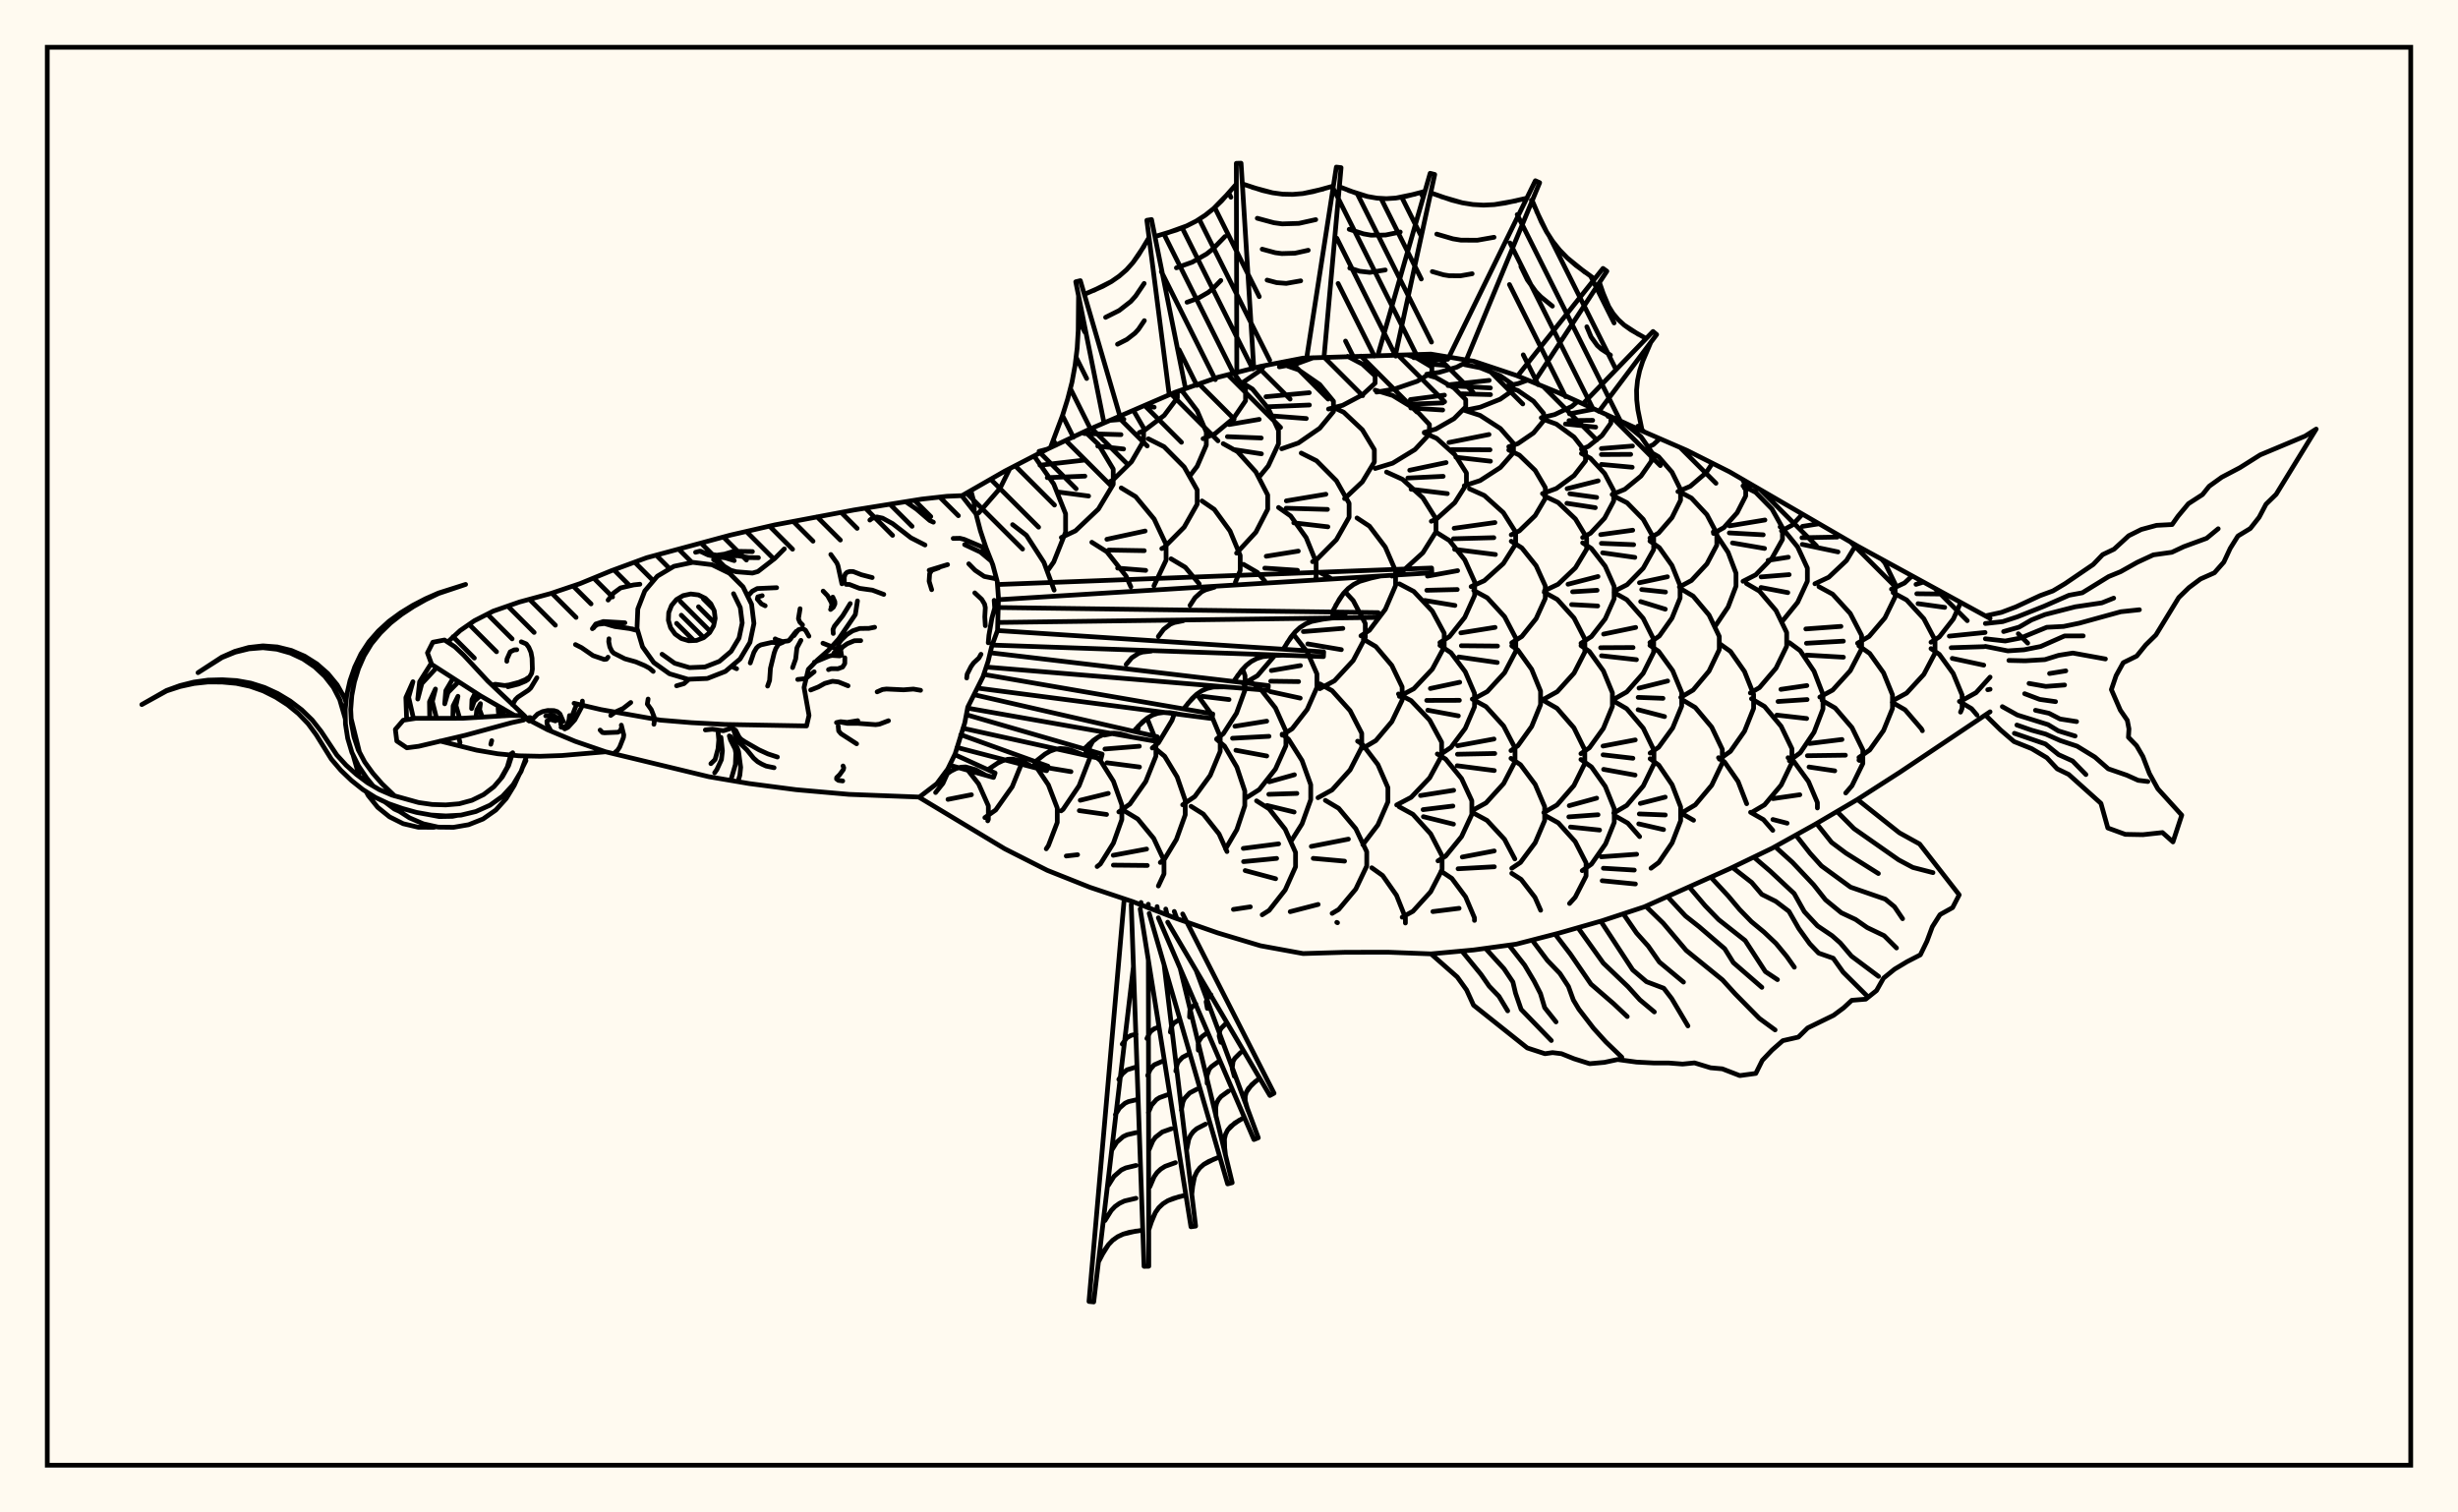 <svg xmlns="http://www.w3.org/2000/svg" width="520" height="320"><rect x="0" y="0" width="520" height="320" fill="floralwhite"/><rect x="10" y="10" width="500" height="300" stroke="black" stroke-width="1" fill="none"/><path stroke="black" stroke-width="1" fill="none" stroke-linecap="round" stroke-linejoin="round" d="
M 203.48 104.89 212.53 99.7 221.55 95.03 230.57 90.78 248.61 82.99 257.64 79.83 266.66 77.52 275.68 75.77 302.74 74.92 311.76 76.43 320.78 79.43 329.8 83.13 347.84 91.37 356.86 95.29 365.88 99.82 392.95 115.52 421.01 130.85 
M 421.01 150.6 401.97 163.36 392.95 169.15 383.93 174.45 374.9 179.47 365.88 183.82 347.84 191.88 338.82 194.85 329.8 197.43 320.78 199.76 311.76 200.99 302.74 201.82 293.72 201.47 284.7 201.48 275.68 201.75 266.66 200.1 257.64 197.39 248.61 194.24 239.59 190.75 230.57 187.73 221.55 184.14 212.53 179.57 194.5 168.72 
M 206.38 165.03 204.22 162.27 
M 213.17 167.81 214.13 166.47 216.3 161.12 
M 206.11 108.26 206.11 106.48 205.4 103.79 
M 223.67 171.34 223.67 170.97 221.79 166.06 218.87 161.72 
M 206.5 108.82 207.07 108.49 211.56 103.32 213.64 99.12 
M 223.01 124.86 220.85 119 217.13 113.25 214.22 111 
M 224.48 171.56 224.89 171.26 228.29 166.24 230.49 160.56 230.49 157.36 
M 224.21 158.39 224.51 158.39 
M 219.37 162.07 226.57 163.26 
M 221.61 120.77 222.92 118.9 225.43 112.6 225.43 108.71 222.92 102.41 219.04 96.86 218.61 96.55 
M 229.7 159.21 230.13 158.8 231.22 156.73 
M 236.9 174.59 237.33 173.39 237.33 170.3 235.55 165.3 232.79 160.9 230.63 159.18 
M 228.53 169.32 234.46 167.86 
M 228.33 171.51 234.1 172.32 
M 224.53 113.73 227.52 112.31 232.38 107.7 235.51 102.48 235.51 99.25 232.38 94.03 229.49 91.29 
M 220 98.43 229.55 97.33 
M 221.55 101.06 229.51 100.74 
M 223.69 104.08 230.3 104.95 
M 239.24 124.16 238.22 121.88 234.16 116.74 230.98 114.73 
M 236.69 171.78 239.03 170.12 242.38 165.36 244.54 159.97 244.54 156.63 242.67 151.96 
M 233.64 155.53 235.79 155.11 
M 240.25 154.25 240.81 154.14 
M 233.75 158.47 241.03 157.89 
M 234.18 161.39 241.06 162.28 
M 243 176.08 240.7 173.28 238.06 171.68 
M 234.39 102.1 235.41 101.6 239.37 97.7 241.93 93.28 241.93 90.54 239.81 86.88 
M 234.96 88.93 237.76 88.7 
M 229.39 91.73 237.15 91.96 
M 232.24 94.39 237.7 95 
M 244.12 123.95 246.69 118.52 246.69 115.19 244.17 109.82 240.25 105.08 237.2 103.23 
M 234.16 114.1 242.26 112.35 
M 234.56 116.38 242.07 116.51 
M 236.44 120.2 242.38 120.68 
M 243.77 158.26 245.08 157.16 247.94 152.41 248.46 150.92 
M 248.87 177.61 250.74 172.4 250.74 169.33 249.03 164.38 246.39 160.01 244.33 158.3 
M 241.02 91.52 241.99 91.15 246.3 87.88 249.08 84.17 249.08 82.82 
M 242.2 85.83 244.17 86.15 
M 245.78 116.07 246.26 115.83 250.52 111.53 253.27 106.67 253.27 103.66 250.52 98.8 246.26 94.51 242.94 92.84 
M 253.7 123.53 250.76 120.03 247.74 118.23 
M 250.2 170.28 252.76 168.53 256.03 164.05 258.14 158.97 258.14 155.83 256.03 150.76 253.19 146.87 
M 259.57 180.17 257.9 176.45 254.57 172.24 251.97 170.6 
M 251.83 100.55 253.27 98.65 255.2 94.17 255.2 91.4 253.27 86.92 250.28 82.97 249.72 82.6 
M 261.35 123.2 262.37 120.73 262.37 117.52 260.22 112.35 256.89 107.78 254.29 105.99 
M 257.38 156.34 258.8 155.24 261.59 150.9 263.39 145.98 263.39 142.94 262.89 141.59 
M 254.38 147.33 260.01 148.01 
M 259.27 179.61 261.66 175.53 263.34 170.48 263.34 167.35 261.66 162.3 259.05 157.85 257.38 156.42 
M 254.51 92.82 257.05 91.76 260.97 88.49 263.5 84.79 263.5 82.5 261.07 78.95 
M 261.6 117.03 265.68 112.61 268.19 107.74 268.19 104.73 265.68 99.85 261.8 95.55 258.77 93.87 
M 263.07 144.67 266.01 142.96 269.71 138.65 
M 267.57 122.92 266.01 121.11 263.07 119.4 
M 263.72 168.76 266.4 167.06 269.83 162.71 272.04 157.78 272.04 154.72 269.83 149.79 266.4 145.44 264.46 144.21 
M 261.25 153.66 267.98 152.58 
M 260.74 156.2 268.46 155.79 
M 261.46 158.74 267.99 159.95 
M 274.08 182.65 274.08 180.36 271.89 175.45 268.49 171.13 265.83 169.44 
M 263.02 179.5 270.5 178.54 
M 267.74 181.85 270.08 181.62 
M 262.6 81 263.05 80.84 266.64 78.37 267.48 77.36 
M 266.32 101 268.31 98.57 270.47 93.92 270.47 91.05 268.31 86.41 264.96 82.31 262.6 80.86 
M 260.02 89.82 266.39 88.73 
M 259.66 92.39 266.82 92.67 
M 260.91 95.1 266.86 96.02 
M 278.31 122.46 278.43 122.15 278.43 118.93 276.32 113.74 273.04 109.16 270.48 107.37 
M 267.88 117.69 274.66 116.6 
M 267.57 120.2 274.48 120.66 
M 271.25 155.54 273.36 154.19 276.55 150.09 278.6 145.45 278.6 142.58 276.55 137.94 273.61 134.17 
M 268.96 141.87 275.11 140.82 
M 268.82 144.13 274.72 144.21 
M 268.75 146.33 275.07 147.71 
M 273.3 177.72 275.45 174.31 277.29 169.19 277.29 166.03 275.45 160.91 272.59 156.39 271.25 155.33 
M 268.52 165.41 273.84 163.92 
M 268.42 168.06 274.36 167.87 
M 268.05 170.42 273.78 171.81 
M 270.65 77.62 274.37 76.94 277.83 75.68 
M 271.15 94.95 274.67 93.73 279.19 90.61 282.1 87.08 282.1 84.89 279.19 81.35 274.67 78.23 272.39 77.44 
M 267.82 83.94 276.98 83.09 
M 268.04 86.07 277.01 85.69 
M 269.28 88.01 276.35 88.55 
M 277.68 118.84 278.54 118.4 282.72 114.19 285.41 109.43 285.41 106.48 282.72 101.71 278.54 97.5 275.28 95.86 
M 272.13 105.97 280.5 104.57 
M 272.09 107.53 280.83 107.78 
M 273.7 110.62 280.92 111.46 
M 279.22 145.71 282.31 144.04 286.27 139.76 288.83 134.91 288.83 131.91 286.27 127.06 284.56 125.21 
M 281.46 122.32 279.22 121.11 
M 281.86 130.37 284.62 129.9 
M 275.73 133.63 284.09 132.95 
M 276.67 136.24 283.77 137.45 
M 278.83 168.78 281.81 167.13 285.62 162.9 288.08 158.11 288.08 155.15 285.62 150.36 281.81 146.13 279.24 144.7 
M 289.14 182.55 289.14 180.21 286.82 175.33 283.21 171.02 280.39 169.34 
M 277.41 179.08 285.26 177.54 
M 277.82 181.61 284.45 182.2 
M 281.05 86.54 284.06 85.75 288.22 83.55 290.91 81.07 290.91 79.53 288.22 77.04 285.09 75.39 
M 284.45 105.5 288.21 101.95 290.75 97.75 290.75 95.14 288.21 90.93 284.27 87.22 282.41 86.34 
M 287.91 134.53 289.71 133.35 293.07 128.92 295.24 123.89 295.24 120.78 293.07 115.76 289.71 111.32 287.08 109.59 
M 288.43 158.25 291.07 156.69 294.45 152.68 296.63 148.14 296.63 145.34 294.45 140.8 291.07 136.8 288.43 135.23 
M 288.31 178.71 291.5 174.53 293.62 169.66 293.62 166.64 291.5 161.77 288.22 157.47 287.2 156.81 
M 291.23 82.96 294.99 82.32 299.81 80.67 302.92 78.81 302.92 77.66 299.81 75.8 297.79 75.11 
M 290.93 99.12 294.62 98 299.35 95.11 302.4 91.84 302.4 89.82 299.35 86.56 294.62 83.67 290.93 82.55 
M 294.47 121.89 296.7 120.88 301.01 116.96 303.79 112.52 303.79 109.77 301.01 105.33 296.7 101.41 293.33 99.88 
M 296.05 147.34 299.1 145.72 303.01 141.58 305.53 136.88 305.53 133.98 303.01 129.29 299.1 125.14 296.05 123.53 
M 295.47 170.31 298.53 168.7 302.45 164.58 304.98 159.91 304.98 157.03 302.45 152.36 298.53 148.24 295.85 146.83 
M 305.08 182.66 305.08 181.1 302.66 176.42 298.91 172.29 295.98 170.68 
M 301.81 79.18 304.45 78.79 308.17 77.69 310.58 76.44 310.58 76.23 
M 299.09 75.68 305.93 75.46 
M 300.84 76.32 306.29 76.01 
M 301.81 76.99 305.75 77.3 
M 301.31 91.48 303.76 90.78 307.6 88.58 310.08 86.09 310.08 84.55 307.6 82.07 303.76 79.87 301.81 79.31 
M 298.37 84.54 305.58 83.6 
M 297.87 85.53 305.26 85.24 
M 298.46 86.32 305.21 86.75 
M 302.8 110.29 303.94 109.78 307.76 106.35 310.23 102.47 310.23 100.07 307.76 96.18 303.94 92.75 301.31 91.58 
M 298.23 99.49 305.93 97.87 
M 297.83 101.14 305.31 100.78 
M 298.52 103.51 306.19 104.44 
M 304.62 135.96 306.63 134.7 309.88 130.61 311.97 125.97 311.97 123.1 309.88 118.46 306.63 114.36 304.09 112.77 
M 301.99 121.89 308.37 120.74 
M 301.84 124.89 308.29 124.73 
M 301.41 127.04 307.8 128.1 
M 304.59 159.71 306.95 158.14 309.98 154.1 311.94 149.53 311.94 146.7 309.98 142.13 306.95 138.1 304.62 136.54 
M 302.6 145.67 308.81 144.35 
M 301.82 148.19 308.74 148.17 
M 302.04 150.26 308.52 151.46 
M 304.21 182.14 305.83 181.14 309.2 177 311.37 172.32 311.37 169.42 309.2 164.73 305.83 160.6 304.07 159.52 
M 300.51 168.32 307.53 167.21 
M 301.06 171.3 307.37 170.54 
M 301.12 172.79 307.49 174.37 
M 309.86 86.81 313.15 86.15 317.36 84.47 320.08 82.57 320.08 81.39 317.36 79.49 313.15 77.81 309.86 77.15 
M 306.85 81.37 315.04 80.48 
M 306.33 81.58 315.3 82.08 
M 309.19 83.32 315.32 83.49 
M 309.77 102.77 313.12 101.68 317.41 98.91 320.18 95.76 320.18 93.81 317.41 90.66 313.12 87.89 309.77 86.8 
M 306.53 93.62 315.01 91.93 
M 307.03 95.13 315.22 95.17 
M 307.99 96.74 315.31 97.58 
M 311.22 124.12 314.01 122.86 318.04 119.23 320.64 115.12 320.64 112.58 318.04 108.46 314.01 104.83 310.87 103.42 
M 307.63 111.77 316.26 110.56 
M 307.48 113.99 316.03 113.76 
M 307.73 116.23 316.36 117.32 
M 311.78 147.88 314.64 146.32 318.3 142.33 320.67 137.8 320.67 135 318.3 130.47 314.64 126.48 311.78 124.92 
M 309.05 133.9 316.29 132.74 
M 309.16 136.62 316.8 136.69 
M 308.62 139 316.75 140.17 
M 311.47 171.48 314.38 169.88 318.1 165.78 320.51 161.13 320.51 158.26 318.1 153.61 314.38 149.51 311.47 147.91 
M 308.37 157.78 316.06 156.36 
M 308.33 159.58 316.22 159.42 
M 308.27 162.01 316.12 163.03 
M 320.47 181.73 318.29 177.58 314.59 173.58 311.7 172.01 
M 309.35 181.33 316.11 180.04 
M 319.11 81.55 321.08 81.19 323.19 80.42 
M 319.19 94.52 321.11 93.86 324.42 91.6 326.55 89.03 326.55 87.45 324.42 84.89 321.11 82.62 319.11 81.94 
M 319.71 113.15 321.44 112.31 324.77 109.09 326.92 105.44 326.92 103.18 324.77 99.52 321.44 96.3 319.19 95.21 
M 319.82 136 321.95 134.66 324.97 130.89 326.91 126.61 326.91 123.97 324.97 119.69 321.95 115.92 319.71 114.51 
M 319.65 158.81 321.11 157.78 324.03 153.71 325.91 149.09 325.91 146.23 324.03 141.61 321.11 137.54 319.82 136.64 
M 322.42 181.45 324.77 178.31 326.78 173.59 326.78 170.67 324.77 165.96 321.67 161.8 319.65 160.45 
M 326.06 88.39 328.9 87.71 332.53 85.98 333.75 84.96 
M 326.32 104.44 329.25 103.36 333 100.62 335.42 97.51 335.42 95.58 333 92.47 329.25 89.72 326.32 88.65 
M 326.75 124.98 329.62 123.62 333.29 120.13 335.66 116.19 335.66 113.74 333.29 109.8 329.62 106.31 326.75 104.95 
M 326.69 147.87 329.45 146.34 333 142.41 335.28 137.96 335.28 135.21 333 130.76 329.45 126.83 326.69 125.3 
M 326.6 171.93 329.39 170.32 332.97 166.2 335.27 161.54 335.27 158.65 332.97 153.98 329.39 149.86 326.6 148.25 
M 334.01 179.56 333.24 178.06 329.66 174.09 326.87 172.54 
M 334.56 95.05 336.01 94.46 338.91 92.15 340.78 89.53 340.78 88.19 
M 332.03 87.56 337.21 86.56 
M 331.92 88.99 336.94 88.93 
M 331.17 89.7 337.58 90.37 
M 334.81 113.72 336.49 112.81 339.46 109.63 341.38 106.01 341.38 103.78 339.46 100.17 336.49 96.98 334.56 95.94 
M 331.53 103.39 338.1 101.73 
M 332.11 104.47 337.78 105.24 
M 331.48 106.49 337.49 107.41 
M 334.47 136.1 336.67 134.68 339.59 130.93 341.48 126.68 341.48 124.05 339.59 119.8 336.67 116.05 334.81 114.85 
M 331.72 123.61 338.06 121.98 
M 332.69 125.21 337.87 124.89 
M 332.48 127.91 338 128.21 
M 334.45 159.46 336.24 158.22 339.2 154.11 341.11 149.46 341.11 146.59 339.2 141.94 336.24 137.83 334.47 136.6 
M 339.67 178.54 341.5 174 341.5 171.09 339.61 166.4 336.68 162.26 334.45 160.69 
M 331.98 170.46 337.78 168.87 
M 331.89 172.83 338.07 172.38 
M 332.25 174.98 338.4 175.62 
M 340.18 88.1 340.42 88.03 
M 341.06 104.63 343.73 103.53 347.16 100.72 349.37 97.55 349.37 95.58 347.16 92.4 343.73 89.59 341.06 88.5 
M 338.78 94.9 345.36 94.37 
M 338.78 96.17 344.98 96.13 
M 338.78 98.26 345.3 98.86 
M 341.55 125.07 344.22 123.71 347.63 120.22 349.84 116.27 349.84 113.82 347.63 109.87 344.22 106.38 341.55 105.02 
M 338.63 113.11 345.41 112.18 
M 338.78 114.96 345.61 115.24 
M 339.04 116.96 345.86 117.93 
M 341.46 147.92 344.16 146.39 347.62 142.46 349.84 138.02 349.84 135.26 347.62 130.82 344.16 126.89 341.46 125.36 
M 339.25 134.16 346.04 132.75 
M 338.62 137.04 345.48 137 
M 338.81 138.74 346.2 139.57 
M 341.4 172.02 344.14 170.41 347.64 166.29 349.9 161.62 349.9 158.73 347.64 154.07 344.14 149.95 341.4 148.34 
M 339.13 157.85 345.95 156.55 
M 339.14 159.7 345.45 160.43 
M 339.25 162.78 345.91 163.99 
M 346.87 177.01 344.36 174.15 341.64 172.6 
M 348.58 94.62 349.76 94.08 351.15 92.81 
M 349.05 113.83 350.89 112.77 353.71 109.52 355.53 105.84 355.53 103.57 353.71 99.89 350.89 96.64 348.69 95.37 
M 349.05 135.96 351.04 134.56 353.71 130.79 355.43 126.53 355.43 123.89 353.71 119.63 351.04 115.87 349.05 114.47 
M 346.83 123.29 352.75 122.03 
M 347.31 124.73 352.34 125.26 
M 347.09 127.28 352.3 128.89 
M 349.09 159.34 350.89 158.1 353.86 154.02 355.77 149.39 355.77 146.52 353.86 141.9 350.89 137.81 349.05 136.54 
M 346.74 145.59 352.8 144.08 
M 346.56 147.55 351.81 147.75 
M 346.55 150.16 352.14 151.61 
M 355.22 174.5 355.55 173.64 355.55 170.73 353.74 166.03 350.92 161.88 349.09 160.53 
M 347.02 169.99 352.28 168.65 
M 346.8 172.21 352.3 172.43 
M 346.68 174.31 351.93 175.52 
M 354.97 104.01 357.58 102.89 360.92 100.03 362.27 98 
M 355.28 124.19 357.83 122.82 361.1 119.31 363.2 115.33 363.2 112.87 361.1 108.89 357.83 105.38 355.28 104.01 
M 355.57 147.55 358.19 145.99 361.55 141.99 363.72 137.45 363.72 134.65 361.55 130.12 358.19 126.12 355.57 124.56 
M 355.93 171.91 358.64 170.29 362.12 166.14 364.36 161.44 364.36 158.54 362.12 153.84 358.64 149.69 355.93 148.07 
M 358.28 173.55 356.01 172.24 
M 362.5 112.86 364.69 111.63 367.5 108.49 369.31 104.94 369.31 102.74 368.65 101.43 
M 362.94 132.37 365.59 128.42 367.26 124.01 367.26 121.28 365.59 116.87 363.01 112.98 362.45 112.55 
M 363.75 160.63 366.08 158.97 369.06 154.71 370.98 149.89 370.98 146.9 369.06 142.08 366.08 137.82 363.75 136.16 
M 369.52 170.05 367.7 165.35 364.86 161.25 363.56 160.31 
M 369.02 103.26 370.65 102.6 
M 368.74 122.99 371.43 121.62 374.87 118.1 377.09 114.13 377.09 111.66 374.87 107.69 371.43 104.17 368.74 102.8 
M 365.88 111.26 373.38 110.02 
M 365.84 112.75 373.02 113.15 
M 366.51 114.87 373.3 116.04 
M 370.29 146.61 372.21 145.49 375.72 141.37 377.98 136.72 377.98 133.83 375.72 129.17 372.21 125.06 369.47 123.46 
M 374.97 168.29 376.81 166.1 379.09 161.35 379.09 158.41 376.81 153.67 373.29 149.47 370.53 147.84 
M 376.88 112.32 379.13 111.12 381.27 108.84 
M 374.41 105.15 375.11 105.21 
M 377.17 131.3 380.3 127.44 382.36 122.97 382.36 120.2 380.3 115.73 377.1 111.78 376.59 111.47 
M 374.05 118.56 378.33 117.89 
M 372.57 122.06 378.5 121.58 
M 372.55 124.3 378.22 125.38 
M 378.55 160.96 380.84 159.27 383.77 154.92 385.66 149.99 385.66 146.94 383.77 142.02 380.84 137.67 378.55 135.97 
M 376.76 145.85 382.25 145.05 
M 376.15 148.42 382.3 148.01 
M 375.9 151.3 382.21 152.02 
M 382.59 165.35 379.53 161.15 378.27 160.31 
M 383.95 123.51 386.88 122.13 390.63 118.6 392.61 115.33 
M 381.32 111.37 384.69 110.84 
M 381.21 113.77 388.68 113.63 
M 381.28 115.18 388.84 116.77 
M 384.99 147.49 387.71 146 391.43 141.91 393.83 137.29 393.83 134.43 391.43 129.8 387.71 125.72 384.8 124.13 
M 382.03 133.07 389.46 132.53 
M 382.16 136.1 389.97 135.65 
M 382.21 138.6 389.98 139.05 
M 394.09 160.57 394.09 158.64 391.8 153.95 388.24 149.8 385.47 148.19 
M 382.82 157.31 389.68 156.46 
M 382.36 159.89 390.4 159.78 
M 382.71 162.28 388.15 163.09 
M 392.97 136.09 395.41 134.66 398.76 130.73 400.92 126.29 400.92 123.54 398.76 119.1 398.09 118.32 
M 393.27 160.27 395.54 158.68 398.47 154.56 400.36 149.9 400.36 147.02 398.47 142.36 395.54 138.25 393.26 136.64 
M 393.38 160.9 393.27 160.83 
M 400.15 124.65 402.91 123.35 404.52 121.84 
M 400.5 148.2 403.35 146.65 407 142.68 409.36 138.19 409.36 135.4 407 130.91 403.35 126.94 400.5 125.39 
M 406.69 154.61 406.5 154.22 403.03 150.18 400.31 148.6 
M 408.51 135.88 410.27 134.76 413.24 130.96 414.79 127.48 
M 405.34 123.64 406.89 123.16 
M 405.5 125.62 411.47 125.69 
M 405.77 127.72 411.41 128.51 
M 414.76 150.67 415.09 149.89 415.09 147.05 413.2 142.48 410.27 138.44 408.51 137.23 
M 415.32 148.07 418.05 146.55 421.01 143.26 
M 412.38 134.59 419.95 133.82 
M 412.78 137.04 419.72 136.82 
M 413.01 139.3 419.67 140.73 
M 416.73 149.72 414.52 148.4 
M 420.51 145.93 421.01 145.83 
M 197.93 167.68 199.48 165.74 200.44 163.63 
M 208.96 173.67 209.09 173.38 209.09 170.5 207.02 165.84 206.38 165.03 
M 200.55 169.13 205.51 168.15 
M 208.35 172.99 210.64 171.38 213.17 167.81 
M 221.34 179.59 221.79 178.92 223.67 174.01 223.67 171.34 
M 225.57 181.11 227.97 180.84 
M 218.61 96.55 218.61 96.55 
M 232.1 183.34 232.79 182.79 235.55 178.38 236.9 174.59 
M 245.06 187.45 246.25 184.9 246.25 182.03 244.07 177.38 243 176.08 
M 235.51 180.96 242.57 179.64 
M 235.54 183.04 242.71 183.11 
M 239.81 86.88 239.81 86.88 
M 234.96 88.93 234.96 88.93 
M 245.47 182.48 246.39 181.72 248.87 177.61 
M 249.72 82.6 249.72 82.6 
M 260.93 192.41 264.51 191.87 
M 267.02 193.55 268.49 192.62 271.89 188.29 274.08 183.39 274.08 182.65 
M 263.08 182.3 267.74 181.85 
M 263.42 184.19 269.87 185.92 
M 272.95 192.89 278.86 191.36 
M 281.82 193.25 283.21 192.42 286.82 188.11 289.14 183.23 289.14 182.55 
M 282.96 195.23 282.8 195.15 
M 297.32 195.29 297.32 194.15 295.43 189.42 292.5 185.24 290.2 183.6 
M 297.79 75.11 297.79 75.11 
M 296.64 194.06 298.91 192.81 302.66 188.68 305.08 184 305.08 182.66 
M 311.93 194.74 311.93 194.19 310.05 189.76 307.14 185.85 304.86 184.32 
M 303.13 192.87 308.68 192.18 
M 308.46 183.81 316.13 183.39 
M 323.19 80.42 323.19 80.42 
M 319.82 183.71 321.67 182.47 322.42 181.45 
M 325.93 192.59 324.73 189.86 321.8 186.06 319.82 184.78 
M 333.75 84.96 333.75 84.96 
M 332.04 191.16 333.24 189.83 335.54 185.34 335.54 182.56 334.01 179.56 
M 334.72 184.21 336.68 182.83 339.67 178.54 
M 338.74 181.28 346.24 180.74 
M 339.2 183.7 345.74 184.09 
M 338.95 186.34 345.98 187.03 
M 349.28 183.7 350.92 182.48 353.74 178.33 355.22 174.5 
M 362.27 98 362.27 98 
M 370.65 102.6 370.65 102.6 
M 370.53 171.92 373.29 170.29 374.97 168.29 
M 375.04 175.68 373.06 173.41 370.34 171.86 
M 384.48 170.95 384.48 169.81 382.59 165.35 
M 375.09 168.97 380.76 168.15 
M 375.06 173.39 378.07 174.17 
M 392.61 115.33 392.61 115.33 
M 390.47 167.78 391.8 166.23 394.09 161.54 394.09 160.57 
M 414.79 127.48 414.79 127.48 
M 406.89 123.16 406.89 123.16 
M 418.24 151.29 417.1 149.94 416.73 149.72 
M 219.81 95.5 221.56 95.03 
M 233.51 89.24 227.58 59.62 228.55 59.38 236.94 88.1 
M 247.3 83.12 242.62 46.61 243.61 46.45 250.8 82.22 
M 261.65 78.4 261.55 34.56 262.55 34.53 265.24 77.88 
M 276.48 75.44 282.71 35.35 283.71 35.47 280.1 75.59 
M 291.58 74.83 302.55 36.67 303.52 36.92 295.19 75.21 
M 306.73 75.12 324.81 38.24 325.72 38.65 310.2 76.17 
M 321.32 79.19 339.12 56.79 339.94 57.38 324.48 80.95 
M 335.21 85.1 349.7 70.13 350.47 70.78 338.25 87.05 
M 346.5 90.17 347.84 91.37 
M 222.22 94.72 224.77 87.93 225.87 84.42 226.78 80.88 227.44 77.29 227.88 73.66 228.1 69.99 228.17 62.58 
M 229.4 62.28 233.29 60.58 235.11 59.58 236.78 58.42 238.31 57.09 239.67 55.57 240.89 53.9 243.08 50.26 
M 244.33 50.05 248.86 48.67 251.02 47.81 253.06 46.78 254.97 45.54 256.76 44.11 258.43 42.5 261.56 38.95 
M 262.82 38.9 267.08 40.3 269.21 40.79 271.34 41.08 273.48 41.13 275.63 40.95 277.78 40.55 282.09 39.36 
M 283.35 39.51 287.3 41.02 289.29 41.57 291.29 41.92 293.3 42.03 295.32 41.9 297.36 41.56 301.45 40.49 
M 302.68 40.8 307.12 42.34 309.36 42.91 311.6 43.27 313.86 43.4 316.13 43.29 318.41 42.96 323 41.93 
M 324.15 42.45 326.07 46.94 327.19 49.06 328.47 51.05 329.93 52.89 331.58 54.58 333.4 56.15 337.34 59.03 
M 338.37 59.77 339.57 63.23 340.33 64.84 341.24 66.31 342.34 67.62 343.62 68.79 345.06 69.82 348.25 71.63 
M 349.22 72.45 347.52 76.43 346.87 78.44 346.43 80.47 346.22 82.53 346.26 84.61 346.5 86.71 347.37 90.95 
M 231.37 61.46 235.11 59.58 236.78 58.42 238.31 57.09 239.67 55.57 242.02 52.11 
M 233.89 67.14 236.76 65.7 239.21 63.79 240.25 62.63 242.05 59.97 
M 236.41 72.83 238.4 71.82 240.11 70.49 240.84 69.69 242.09 67.84 
M 246.62 49.4 251.02 47.81 253.06 46.78 254.97 45.54 256.76 44.11 260.02 40.76 
M 248.87 56.67 252.24 55.46 255.28 53.72 256.65 52.62 259.14 50.05 
M 251.12 63.95 253.47 63.1 255.58 61.89 256.53 61.13 258.27 59.34 
M 264.95 39.64 269.21 40.79 271.34 41.08 273.48 41.13 275.63 40.95 279.93 40 
M 265.98 46.18 269.5 47.13 271.26 47.37 274.79 47.26 278.35 46.47 
M 267.02 52.72 269.79 53.47 271.17 53.65 273.96 53.57 276.76 52.95 
M 268.06 59.26 270.08 59.8 272.11 59.96 275.17 59.42 
M 285.32 40.31 289.29 41.57 291.29 41.92 293.3 42.03 295.32 41.9 299.4 41.06 
M 285.43 48.51 288.47 49.48 290.01 49.75 293.1 49.73 296.23 49.09 
M 285.55 56.72 287.66 57.39 289.8 57.63 293.06 57.12 
M 304.9 41.61 309.36 42.91 311.6 43.27 313.86 43.4 316.13 43.29 320.7 42.49 
M 303.95 49.53 307.37 50.53 309.09 50.81 312.56 50.82 316.07 50.2 
M 303.01 57.46 305.39 58.15 306.58 58.34 309 58.35 311.44 57.92 
M 325.08 44.72 327.19 49.06 328.47 51.05 329.93 52.89 331.58 54.58 335.34 57.62 
M 321.75 56.39 323.12 59.21 324.91 61.7 325.98 62.8 328.42 64.77 
M 338.94 61.53 340.33 64.84 341.24 66.31 342.34 67.62 343.62 68.79 346.63 70.75 
M 335.7 69.14 336.6 71.29 337.91 73.1 338.74 73.85 340.7 75.13 
M 211.03 123.67 302.86 120.18 302.91 121.19 211.23 126.88 
M 211.22 128.54 291.57 129.62 291.57 130.63 211.12 131.7 
M 211.02 133.41 280.03 137.92 279.98 138.92 209.89 136.48 
M 209.48 138.1 268.33 145.06 268.23 146.06 208.64 141.13 
M 208.12 142.69 256.57 151.05 256.42 152.04 206.77 145.58 
M 206.07 146.98 244.82 155.88 244.62 156.86 204.7 149.82 
M 204.43 151.21 233.17 159.56 232.92 160.53 203.72 154.08 
M 203.25 155.45 221.71 162.11 221.41 163.07 202.45 158.14 
M 201.98 159.66 210.52 163.55 210.18 164.49 200.9 161.89 
M 199.19 164.47 199.68 164.83 199.29 165.75 198.35 165.6 
M 292.08 121.86 289.04 122.52 287.63 123.01 286.35 123.67 285.22 124.51 284.22 125.55 283.36 126.76 281.86 129.49 
M 281.86 130.76 278.86 131.13 277.47 131.49 276.19 132.02 275.03 132.76 274.01 133.69 273.1 134.8 271.48 137.36 
M 271.42 138.62 268.49 138.72 267.12 138.94 265.84 139.35 264.68 139.97 263.63 140.8 262.68 141.81 260.97 144.19 
M 260.84 145.45 258 145.27 256.66 145.36 255.41 145.65 254.25 146.15 253.18 146.87 252.2 147.79 250.39 149.98 
M 250.2 151.23 247.48 150.78 246.18 150.75 244.95 150.91 243.8 151.3 242.73 151.92 241.72 152.73 239.82 154.73 
M 239.57 155.97 237 155.27 235.75 155.11 234.56 155.15 233.43 155.42 232.35 155.93 231.32 156.64 229.35 158.45 
M 229.04 159.67 226.63 158.72 225.45 158.45 224.31 158.37 223.2 158.54 222.12 158.94 221.08 159.54 219.04 161.15 
M 218.67 162.36 216.45 161.18 214.26 160.6 213.19 160.65 212.12 160.95 211.07 161.45 208.98 162.85 
M 208.55 164.03 206.41 162.85 204.31 162.27 203.28 162.32 202.25 162.61 201.24 163.11 199.24 164.5 
M 290.53 122.16 287.63 123.01 286.35 123.67 285.22 124.51 284.22 125.55 282.58 128.09 
M 256.92 124.24 255.03 124.8 254.2 125.22 252.82 126.45 251.75 128.1 
M 280.34 130.91 277.47 131.49 276.19 132.02 275.03 132.76 274.01 133.69 272.27 136.05 
M 250.29 131.34 248.43 131.71 247.59 132.06 246.18 133.14 245.05 134.67 
M 269.94 138.63 267.12 138.94 265.84 139.35 264.68 139.97 263.63 140.8 261.81 142.96 
M 243.53 137.76 241.7 137.96 240.87 138.23 239.43 139.17 238.25 140.58 
M 259.41 145.32 256.66 145.36 255.41 145.65 254.25 146.15 253.18 146.87 251.28 148.85 
M 248.83 150.97 246.18 150.75 244.95 150.91 243.8 151.3 242.73 151.92 240.76 153.69 
M 238.27 155.58 235.75 155.11 234.56 155.15 233.43 155.42 232.35 155.93 230.32 157.51 
M 250.2 193.37 269.53 231.3 268.65 231.78 247.03 195.11 
M 248.42 192.84 248.88 194.09 
M 253.05 205.32 266.2 240.73 265.27 241.1 245.06 194.19 
M 246.62 192.33 246.89 193.45 
M 249.66 204.85 260.68 250.23 259.71 250.49 243.12 193.26 
M 244.79 191.82 244.9 192.78 
M 246.27 204.11 252.94 259.42 251.95 259.56 241.21 192.32 
M 242.93 191.31 242.93 192.08 
M 242.94 203.2 243.03 267.91 242.03 267.93 239.32 191.38 
M 241.39 190.94 241.34 191.34 
M 239.78 204.53 231.38 275.46 230.38 275.36 237.8 190.57 
M 266.49 228.11 264.78 229.52 263.66 231.09 263.43 231.95 263.43 232.88 263.63 233.87 264.42 235.94 
M 263.25 236.41 261.21 237.62 259.71 239.1 259.27 239.99 259.04 240.99 259 242.08 259.27 244.44 
M 258.05 244.76 255.7 245.74 254.68 246.35 253.83 247.09 253.18 247.96 252.71 248.98 252.41 250.13 252.13 252.66 
M 250.87 252.84 248.24 253.55 247.06 254.04 246.03 254.69 245.15 255.52 244.44 256.52 243.88 257.67 243.02 260.25 
M 241.75 260.28 238.92 260.72 237.62 261.11 236.44 261.66 235.39 262.41 234.49 263.35 233.71 264.46 232.38 267.01 
M 265.59 228.81 264.12 230.28 263.66 231.09 263.43 231.95 263.43 232.88 263.99 234.89 
M 262.46 222.69 261.24 223.91 260.86 224.57 260.67 226.06 261.13 227.71 
M 259.32 216.58 258.36 217.54 258.06 218.06 257.92 219.23 258.28 220.54 
M 256.19 210.47 255.49 211.17 255.16 211.96 255.42 213.36 
M 262.19 237 260.36 238.31 259.71 239.1 259.27 239.99 259.04 240.99 259.1 243.24 
M 259.89 230.86 258.32 231.99 257.76 232.67 257.38 233.43 257.19 234.29 257.24 236.23 
M 257.6 224.72 256.29 225.67 255.81 226.23 255.33 227.6 255.38 229.22 
M 255.31 218.58 254.25 219.35 253.61 220.32 253.48 220.9 253.51 222.2 
M 253.01 212.44 252.21 213.02 251.73 213.76 251.65 215.19 
M 256.84 245.23 254.68 246.35 253.83 247.09 253.18 247.96 252.71 248.98 252.24 251.37 
M 255.03 237.84 253.18 238.8 252.45 239.43 251.88 240.19 251.48 241.07 251.07 243.12 
M 253.23 230.44 251.67 231.25 250.59 232.41 250.25 233.15 249.91 234.87 
M 251.42 223.05 250.17 223.7 249.29 224.64 249.02 225.23 248.75 226.62 
M 249.61 215.66 248.29 216.48 247.79 217.31 247.59 218.36 
M 249.53 253.16 247.06 254.04 246.03 254.69 245.15 255.52 244.44 256.52 243.42 258.93 
M 248.66 245.99 246.48 246.77 245.56 247.35 244.79 248.07 244.17 248.96 243.26 251.09 
M 247.79 238.82 245.89 239.5 244.43 240.63 243.89 241.39 243.1 243.24 
M 246.92 231.65 245.31 232.23 244.64 232.65 243.61 233.83 242.94 235.4 
M 246.04 224.48 244.17 225.3 243.33 226.27 242.79 227.56 
M 245.17 217.31 244.14 217.68 243.35 218.29 242.63 219.72 
M 240.31 260.47 237.62 261.11 236.44 261.66 235.39 262.41 234.49 263.35 233.02 265.7 
M 240.32 253.53 237.89 254.1 236.83 254.6 235.89 255.27 235.08 256.12 233.76 258.24 
M 240.32 246.58 238.16 247.1 237.22 247.54 235.67 248.89 234.49 250.77 
M 240.33 239.64 238.44 240.09 237.61 240.48 236.25 241.66 235.22 243.31 
M 240.33 232.7 238.71 233.08 238 233.42 236.84 234.43 235.96 235.84 
M 240.34 225.76 238.4 226.36 237.43 227.2 236.69 228.38 
M 240.34 218.82 239.26 219.07 238.37 219.59 237.42 220.91 
M 392.95 169.15 401.82 176.2 406.1 178.57 414.48 189.33 413.08 192.03 410.42 193.51 408.79 196.09 407.65 199.16 406.26 202.02 403.45 203.47 400.8 205.06 398.46 206.96 396.99 209.58 394.71 211.4 391.75 211.64 390.04 213.23 387.9 214.82 382.42 217.49 380.45 219.43 377.16 220.18 374.89 222.17 372.82 224.35 371.45 227.11 368.06 227.57 364.36 226.14 361.88 225.92 358.48 224.88 355.96 225.13 352.97 224.9 349.83 224.9 346.2 224.71 342.22 224.17 339.42 224.77 336.3 225.05 333 224.01 330.34 222.94 328.45 222.71 326.84 222.94 323.1 221.72 311.73 212.67 310.26 209.45 308.29 206.71 302.74 201.82 
M 388.62 171.69 392.21 175.31 401.68 181.94 404.67 183.53 408.93 184.63 
M 384.29 174.23 387.48 178.23 390.53 180.51 397.38 184.82 
M 379.91 176.68 382.94 180.55 385.33 183.2 391.49 187.7 398.84 190.24 400.78 191.84 402.5 194.38 
M 375.52 179.12 379.21 182.46 383.69 187.21 386.19 190.38 389.54 193.12 392.56 194.54 395.01 196.25 398.6 197.97 401.21 200.57 
M 371.02 181.34 374.48 184.3 379.56 189.05 381.71 192.89 384.5 195.89 387.58 197.97 389.31 199.5 391.68 202.29 397.42 206.58 
M 366.5 183.52 370.57 186.7 372.72 189.23 375.67 190.7 378.46 192.82 380.55 196.47 382.86 199.68 384.75 201.66 387.83 202.74 389.93 205.69 394.87 210.61 
M 361.93 185.59 365.61 189.56 368.02 192.43 370.52 195 373.18 197.2 375.72 199.61 377.99 202.36 379.6 204.64 
M 357.35 187.65 360.74 191.64 363.57 194.56 369.2 199 373.47 205.57 376.03 207.27 
M 352.76 189.69 356.57 193.8 359.44 196.06 364.87 200.73 366.7 203.67 372.73 208.9 
M 348.18 191.73 351.85 195.31 356.72 201.08 364.41 207.33 367.09 210.28 372.19 215.46 375.53 217.91 
M 343.42 193.34 346.22 197.41 348.69 200.17 351.05 203.55 356.15 207.79 
M 338.65 194.9 345.4 205.2 348.33 207.71 351.98 209.09 353.66 211.28 357.09 217.06 
M 333.83 196.28 339.18 203.76 344.4 208.75 346.91 211.53 349.98 214.1 
M 328.99 197.64 332.21 201.85 336.58 208.22 341.39 212.38 344.25 215.08 
M 324.13 198.9 327.37 203.22 330 205.95 331.81 208.72 332.85 211.58 334.02 213.53 337.12 217.56 339.73 220.44 343.1 223.68 
M 319.23 199.97 322.54 204.2 324.54 207.57 325.89 210.21 326.78 213.19 329.18 216.21 
M 314.26 200.65 318.17 204.95 320.06 207.77 320.62 210.13 321.8 213.56 328.19 220.15 
M 309.27 201.22 313.29 206.13 315.05 208.66 317.11 210.8 318.96 213.87 
M 420.01 130.31 423.42 129.56 426.48 128.4 431.59 126.02 434.31 125.02 436.84 123.51 442.83 119.43 444.82 117.35 447.23 116.2 450.34 113.35 453.01 112.02 456.23 111.15 459.52 110.98 460.77 109.21 462.97 106.57 465.95 104.64 467.36 102.88 470.02 100.97 473.86 98.95 478.16 96.24 487.65 92.27 490 90.78 481.53 104.58 479.39 106.67 477.93 109.44 476.07 111.81 473.44 113.41 471.81 116.02 470.46 118.93 468.47 121.19 465.52 122.5 463.09 124.32 460.93 126.42 456.09 134.34 453.94 136.45 452.04 138.8 449.18 140.21 447.67 142.95 446.67 145.9 448.56 150.25 450.04 152.4 450.39 154.21 450.28 155.99 452 157.77 453.33 160.05 454.72 163.67 456.5 166.89 461.56 172.47 459.7 178.13 457.48 176.15 453.34 176.6 449.62 176.53 445.92 175.18 444.46 169.97 437.64 163.85 435.21 162.67 433.02 160.32 429.82 158.4 426.08 156.9 423.21 154.43 420.01 151.27 
M 420.01 131.92 423.68 131.52 426.77 130.51 432.39 128.28 437.71 125.94 440.52 125.42 446.09 121.99 448.63 120.95 452.14 118.98 455.55 117.4 459.46 116.85 462.02 115.65 466.82 113.89 469.27 111.87 
M 423.87 133.62 427.14 132.69 429.78 131.16 432.62 130.03 439.02 128.39 444.66 127.55 447.16 126.55 
M 420.01 135.15 424.22 135.62 427.47 134.99 433 132.72 436.56 132.54 439.88 131.85 448.67 129.43 452.6 129.01 
M 420.01 136.76 424.76 137.71 428.2 137.48 431.71 136.78 436.77 134.55 440.71 134.54 
M 424.99 139.73 428.43 139.81 432.59 139.56 435.52 138.65 438.52 138.17 445.41 139.42 
M 433.59 142.5 437.03 141.94 
M 429.25 144.6 432.8 145.23 436.77 144.93 
M 428.32 146.77 431.52 147.98 434.86 148.45 
M 430.61 150.28 433.46 150.91 435.81 152.12 439.31 152.67 
M 423.6 149.51 426.78 151.28 433.27 153.31 435.45 154.64 439 155.73 
M 426.68 153.4 429.82 154.5 432.78 155.32 435.84 156.68 439.41 157.87 443.18 160.18 446.01 162.66 449.95 164.02 452.34 165.1 454.39 165.35 
M 426.15 155.15 432.72 157.41 435.51 159.67 438.46 161 441.28 163.88 
M 94.7 135.85 97.35 133.41 100.35 131.34 104.35 129.3 109.89 127.37 116.51 125.57 122.68 123.49 129.29 120.77 136.81 118 154.5 113.22 163.9 111.06 180.62 107.91 195 105.6 200.35 105 203.46 104.87 206.47 108.72 207.4 112.28 208.59 115.87 210.03 119.5 210.98 123.07 211.23 126.53 211.04 133.36 209.84 136.61 209.04 139.93 207.95 143.2 204.74 149.6 204.1 152.94 202.06 159.51 200.5 162.71 198.19 165.81 194.5 168.64 179.6 168.07 168.4 167.08 158.52 165.79 149.94 164.33 128.12 159.06 121.69 156.85 115.85 154.4 110.8 151.75 
M 181.4 127.14 180.95 130.03 177.39 135.24 175.27 137.57 172.89 139.67 171 141.62 170.1 145.45 171.15 151.36 170.63 153.59 153.38 153.28 146.29 152.9 139.71 152.36 127.13 150.13 121.45 148.8 
M 108.89 151.38 101.67 147.23 91.32 140.57 90.43 138.13 91.57 135.88 94.03 135.41 96.22 136.84 98.1 138.61 103.18 144.09 111.02 151.5 
M 110.77 152.34 108.2 152.91 98.46 155.56 88.57 157.9 86.07 158.22 83.95 156.79 83.64 154.33 85.32 152.38 87.94 151.98 97.85 151.97 107.86 151.37 110.62 151.39 
M 138.3 140.17 135.93 136.85 134.76 132.93 134.93 128.84 136.41 125.03 139.06 121.91 142.57 119.82 146.57 118.98 150.63 119.48 154.31 121.28 157.2 124.17 159 127.84 159.5 131.9 158.66 135.91 156.57 139.42 153.45 142.06 149.64 143.55 145.55 143.72 141.63 142.55 138.3 140.17 
M 155.18 125.61 156.61 128.55 157.02 131.8 156.35 135 154.67 137.81 152.18 139.93 149.13 141.12 145.86 141.25 142.72 140.32 140.06 138.42 
M 142.82 134.15 141.87 132.82 141.4 131.25 141.47 129.62 142.07 128.09 143.12 126.84 144.53 126.01 146.13 125.67 147.75 125.87 149.22 126.59 150.38 127.75 151.1 129.22 151.3 130.84 150.96 132.44 150.13 133.85 148.88 134.91 147.35 135.5 145.72 135.57 144.15 135.1 142.82 134.15 
M 143.14 131.89 146.78 135.52 
M 144.13 130.16 148.87 134.91 
M 143.93 127.26 150.28 133.6 
M 147.77 128.38 151.11 131.73 
M 148.8 126.7 150.89 128.79 
M 95.84 134.71 100.35 139.23 
M 99.25 132.1 105.04 137.89 
M 103.1 129.93 108.34 135.17 
M 107.42 128.23 113 133.81 
M 112.01 126.8 117.49 132.28 
M 116.74 125.5 121.87 130.63 
M 121.24 123.98 125.04 127.77 
M 125.59 122.3 129.59 126.3 
M 129.87 120.56 133.25 123.94 
M 134.27 118.94 138.22 122.89 
M 138.83 117.47 141.69 120.34 
M 143.61 116.23 146.39 119.01 
M 148.34 114.94 153.09 119.69 
M 153.05 113.63 157.91 118.49 
M 157.89 112.44 163.75 118.3 
M 162.79 111.31 167.67 116.2 
M 167.81 110.31 172 114.5 
M 172.86 109.35 177.78 114.26 
M 177.95 108.41 181.33 111.79 
M 183.1 107.53 188.83 113.27 
M 188.32 106.73 192.95 111.36 
M 193.47 105.86 196.91 109.29 
M 198.81 105.18 202.75 109.11 
M 155.33 118.61 153.39 118.01 151.65 117.83 149.81 117.42 148.08 116.61 147.15 116.85 
M 201.65 113.92 203.08 113.89 203.99 114.12 207.71 115.69 209.36 117.81 
M 134.91 133.42 132.95 132.92 129.43 132.39 127.96 131.92 126.45 132.09 125.78 132.54 
M 174.14 125.06 175.09 126.05 175.86 127.45 176 127.99 175.83 128.47 
M 187.96 152.49 186.03 153.22 185.24 153.32 181.45 153.04 179.29 153.05 177.86 152.79 
M 167.96 134.49 168.91 133.24 169.81 132.98 170.41 133.34 171.13 134.6 
M 175.27 141.68 175.82 141.48 177.28 141.49 178.27 141.12 178.72 140.39 178.73 139.17 
M 116.58 154.71 115.72 153.15 115.7 152.56 116.42 152.19 117.49 152.53 
M 161.25 126.03 160.32 126.28 160.21 126.75 161.08 127.77 161.88 128.17 
M 133.84 133.08 130.06 132.56 127.76 131.89 126.36 132.12 125.98 132.33 125.57 132.86 
M 108.43 149.1 109.03 148.02 109.55 147.5 111.8 146.02 112.28 145.56 113.58 143.4 
M 181.46 152.48 179.24 152.84 177.82 152.69 176.96 152.88 
M 133.44 148.63 131.84 149.88 130.2 150.63 129.2 151.37 
M 121.74 136.38 123.03 137.03 125.46 138.71 127.83 139.52 128.32 139.45 128.63 139.05 
M 154.53 154.15 153.02 154.61 150.7 154.28 149.22 154.44 
M 162.39 145.16 162.81 143.96 162.99 141.4 163.79 138.13 164.11 137.24 164.69 136.3 165.65 135.89 
M 164.6 135.43 165.6 135.77 166.88 135.55 168.46 133.57 
M 182.09 135.54 180.75 135.56 179.24 136.19 178.32 136.84 177.84 137.38 177.96 138.27 
M 197.46 110.48 196.7 110.13 193.89 107.72 191.64 106.17 
M 209.07 136 209.21 134.42 209.85 130.75 210.44 128.63 210.32 127.02 
M 104.08 144.95 104.77 144.77 106.75 145.04 107.68 144.92 109.79 144.36 111.18 143.78 111.71 143.41 
M 135.37 123.61 134.06 123.75 131.28 124.39 129.8 125.48 128.65 126.96 
M 165.93 116.13 163.94 118.13 160.34 120.92 159.19 121.25 155.74 120.97 154.6 120.66 150.95 118.42 
M 178.28 165.23 177.37 165.11 176.97 164.81 177 164.52 177.51 164.02 
M 138.19 142.05 137.39 141.37 136.38 140.82 134.5 140.03 132.19 139.38 129.84 138.19 129.44 137.77 129.01 136.89 128.78 135.77 128.83 135.15 
M 115.45 151.47 116.57 151.28 117.21 151.39 118.17 152.17 118.65 152.9 118.63 153.25 
M 107.45 145.3 109.66 144.74 111.17 144.11 111.72 143.76 112.48 142.45 112.63 141.58 112.56 139.25 112.33 138.02 111.86 136.94 111.34 136.24 110.28 135.79 
M 156.12 165.38 156.52 164.01 156.69 162.35 156.25 159.03 155.95 158.18 155.02 156.86 154.58 155.84 
M 181.22 157.37 177.92 155.24 177.42 154.65 177.33 153.64 
M 130.04 159.27 130.65 158.74 131.09 158.07 131.89 156.05 131.96 155.49 131.44 153.42 
M 176.41 138.16 178.03 138.54 
M 208.44 115.41 208.68 116.45 209.15 117.27 
M 137.11 147.9 136.94 148.96 137.79 150.15 138.36 151.61 138.48 152.26 138.34 153.24 
M 150.39 161.57 151.28 160.7 151.9 158.43 152.06 156.54 151.93 155.08 
M 167.68 141.25 168.33 139.41 168.59 137.08 169.44 135.48 
M 176.18 126.33 176.61 127.29 176.63 127.78 176.3 128.48 175.71 128.95 
M 194.75 146.05 193.23 145.79 191.15 145.95 187.54 145.78 186.69 145.88 185.56 146.38 
M 171.5 145.99 173.09 145.36 174.49 144.59 176.12 144.14 177.36 144.28 179.41 145.1 
M 175.76 117.32 177.04 119.1 177.27 119.66 178.11 123.52 
M 186.97 125.76 184.56 124.86 181.83 124.48 179.68 123.65 179 123.64 
M 204.95 119.29 206.28 120.65 208.22 121.96 210.83 122.49 
M 185.03 132.71 183.81 132.95 181.88 132.97 180.38 133.47 179.15 134.27 177.98 135.4 177.54 135.99 177.27 136.97 
M 151.19 163.49 151.66 162.82 152.62 160.72 152.83 158.86 152.52 156 
M 208.45 132.38 208.34 130.51 208.45 128.56 208.29 127.81 207.69 126.81 206.22 125.44 
M 163.76 162.43 162.07 162.08 161.17 161.67 160.28 161.16 159.43 160.41 158.01 158.66 155.97 156.7 155.25 154.59 
M 174.09 136.09 176.01 136.85 177.31 137.69 178.01 138.5 
M 159.18 116.7 155.26 116.64 153.27 117.24 151.65 117.47 149.24 117.1 148.26 116.63 
M 195.69 115.31 192.71 113.79 188.84 110.79 186.71 109.63 185.49 109.37 184.45 109.7 184.02 110.04 
M 164.3 124.34 160.2 124.52 159.14 125.09 158.17 126.16 
M 109.33 137.47 108.79 137.5 107.94 137.91 107.26 139.42 107.22 139.91 
M 143.13 145.1 144.71 144.64 145.75 143.71 
M 126.96 154.47 127.44 154.98 127.89 155.04 130.74 154.92 131.23 154.62 131.5 153.91 
M 120.48 151.4 120.36 152.39 119.88 153.48 119.41 153.84 118.69 153.85 
M 121.8 149.49 120.59 152.61 119.73 153.72 119 153.93 
M 184.52 122.2 182.22 121.6 180.5 120.93 179.8 120.91 179.18 121.09 178.82 121.45 178.6 122.15 178.63 123.19 
M 132.2 131.77 127.65 131.5 126.03 132.03 125.32 133.02 
M 158.72 140.27 159.49 138.02 160.04 137.09 160.45 136.71 160.97 136.44 163.21 135.93 164.39 135.96 
M 163.99 135.17 165.22 135.78 166.79 135.6 167.19 135.27 168.09 133.99 
M 168.76 143.76 170.45 143.57 172.24 142.13 
M 204.51 143.45 204.6 142.65 205.43 141.02 205.97 140.26 207.09 139.22 207.53 138.43 
M 204.07 115.23 207.41 116.8 209.73 118.73 
M 154.72 140.98 155.84 141.49 
M 169.26 128.79 168.91 130.91 169.21 131.64 169.78 132.21 
M 196.57 120.65 200.46 119.46 
M 112.78 152.03 113.74 151.06 114.77 150.56 115.88 150.32 117.19 150.34 117.89 150.56 118.45 151.03 119.15 152.62 
M 154.6 165.12 155.58 161.75 155.67 159.35 155.52 158.48 154.54 156.54 154.29 155.7 
M 178.35 162.06 178.5 162.43 178.42 162.82 177.54 164.03 
M 179.87 127.7 178.28 130.28 176.52 132.49 176.22 133.19 176.28 134.03 
M 164.46 160.17 162.46 159.51 160.58 158.65 157.47 156.87 156.7 156.35 156.31 155.85 155.64 154.52 154.79 154.06 
M 197.1 124.76 196.56 122.98 196.67 121.36 197.12 120.66 198.6 120.14 
M 172.28 140.11 175.43 138.8 176.03 138.67 177.65 138.77 177.99 138.64 
M 123.21 148.33 123.2 149.3 121.61 152.29 120.15 153.89 119.47 154.22 
M 160.45 118 158.36 117.97 156.17 117.59 151.77 117.68 149.32 117.2 148.31 116.66 
M 111.32 160.24 110.24 163.21 108.55 166.03 106.32 168.46 103.65 170.37 100.67 171.7 97.52 172.46 94.34 172.63 91.2 172.44 88.13 171.89 85.14 171.06 82.22 170.04 79.4 168.71 76.76 167.05 74.34 165.12 72.11 162.98 70.1 160.62 66.9 155.47 65.16 153.1 63.12 150.98 60.83 149.11 58.34 147.51 55.69 146.18 52.89 145.2 49.98 144.58 47.01 144.31 44.02 144.29 41.05 144.61 38.11 145.25 35.26 146.18 30 149.07 35.22 146.09 38.06 145.06 40.99 144.32 44 143.9 47.03 143.82 50.06 144 53.07 144.54 55.98 145.46 58.76 146.74 61.39 148.32 63.83 150.18 66.04 152.33 67.94 154.75 71.25 159.74 73.22 161.9 75.41 163.86 77.75 165.61 80.26 167.08 82.93 168.23 88.57 169.8 91.44 170.21 94.31 170.3 97.14 170.06 99.83 169.33 102.31 168.12 104.49 166.45 106.26 164.38 107.59 161.99 108.47 159.26 
M 109.85 163.85 108.78 166.19 107.1 168.94 104.9 171.38 102.19 173.28 99.14 174.49 95.94 175.04 92.71 175 89.56 174.3 86.62 173.03 83.96 171.31 82.73 170.22 
M 78.96 166.32 77.56 164.6 75.83 162.03 74.45 159.22 73.56 156.23 73.08 153.17 73.03 150.08 73.36 147.01 74.04 144.02 75.04 141.13 76.36 138.36 78.04 135.8 80.05 133.5 82.29 131.45 84.74 129.66 87.32 128.08 90 126.69 92.76 125.47 98.5 123.65 92.8 125.56 90.08 126.86 87.47 128.33 84.96 129.98 82.61 131.82 80.47 133.91 78.58 136.2 77.04 138.73 75.85 141.44 74.98 144.27 74.42 147.17 74.19 150.11 74.34 153.04 74.88 155.91 75.8 158.67 77.16 161.23 78.87 163.59 80.81 165.82 83.5 168.41 
M 90.16 172.25 92.93 172.77 95.72 172.72 96.81 172.5 
M 107.21 162.67 108.13 159.48 
M 111.27 160.93 110.52 162.43 
M 92.35 174.92 91.71 175.04 88.47 175.02 85.31 174.28 82.41 172.83 79.91 170.81 77.91 168.32 77.46 167.49 
M 76 164.3 74.67 159.66 
M 73.07 152.15 71.87 148.02 70.52 145.42 68.72 143.1 66.57 141.09 64.13 139.43 61.44 138.17 58.59 137.36 55.63 137.04 52.66 137.28 49.75 137.99 46.97 139.12 41.89 142.32 46.93 139.03 49.69 137.81 52.61 136.99 55.63 136.65 58.67 136.88 61.64 137.62 64.45 138.83 67.05 140.47 69.36 142.5 71.33 144.89 72.85 147.59 73.2 148.55 
M 74.29 152.06 76.03 159.09 
M 78.32 165.52 78.67 166.15 
M 81.46 169.69 83.44 171.18 84.56 171.69 
M 92.25 172.64 92.76 172.53 
M 105.93 164.76 107.41 162.13 
M 110.84 151.7 111.96 152.56 
M 105.52 149.44 105.38 149.88 105.47 150.93 105.86 150.25 106.39 149.92 
M 100.6 146.53 99.85 148.01 99.77 149.92 100.32 148.37 101.63 147.2 
M 95.85 143.52 94.31 146.13 94.08 148.91 94.78 146.5 96.99 144.26 
M 91.24 140.34 88.77 144.25 88.38 147.9 89.24 144.62 92.35 141.28 
M 110.71 152 112.16 151.82 
M 105.73 151.51 105.86 151.11 106.4 150.41 106.46 151.03 106.72 151.45 
M 100.7 151.81 100.86 150.23 101.64 148.87 101.46 150.15 102.05 151.74 
M 95.8 151.94 95.86 149.35 96.88 147.32 96.46 149.27 97.24 151.96 
M 90.91 151.97 90.86 148.47 92.12 145.78 91.46 148.39 92.35 151.97 
M 86.03 152.27 85.86 147.59 87.36 144.24 86.45 147.51 87.48 152.05 
M 93.11 156.79 100.83 158.72 105.29 159.48 109.76 159.91 114.27 160.01 118.87 159.85 128.12 159.06 
M 97.32 157.12 97.04 156.03 
M 103.83 157.47 104.03 156.71 
M 204.47 104.32 216.33 116.17 
M 209.58 101.39 219.72 111.54 
M 214.76 98.54 223.08 106.86 
M 220.05 95.81 227.66 103.41 
M 225.46 93.19 235.17 102.89 
M 230.94 90.63 238.68 98.37 
M 236.59 88.25 242.7 94.36 
M 242.2 85.83 249.94 93.58 
M 247.76 83.36 257.67 93.27 
M 253.65 81.22 261.09 88.66 
M 259.75 79.29 270.91 90.44 
M 266.14 77.65 272.93 84.44 
M 272.84 76.32 280.97 84.44 
M 280.14 75.59 288.28 83.72 
M 287.93 75.35 299.76 87.18 
M 295.8 75.18 305.62 85 
M 303.74 75.09 311.64 82.99 
M 313.78 77.1 322.15 85.47 
M 326.48 81.77 337.8 93.09 
M 341.06 88.32 351.25 98.51 
M 355.44 94.67 363.02 102.25 
M 372.46 103.66 384.28 115.48 
M 391.58 114.75 400.59 123.76 
M 409.42 124.56 416.18 131.32 
M 426.98 134.08 428.97 136.07 
M 222.85 93.1 223.39 94.19 
M 224.77 87.91 227.08 92.52 
M 226.44 82.21 230.39 90.12 
M 227.65 75.59 229.89 80.08 
M 228.15 67.57 229.5 70.26 
M 249.43 73.98 253.2 81.54 
M 245.69 57.47 257.11 80.32 
M 246.23 49.51 261.02 79.1 
M 250.08 48.18 265.02 78.06 
M 253.69 46.37 268.61 76.21 
M 256.97 43.9 266.4 62.76 
M 259.95 40.83 260.4 41.73 
M 284.65 72.16 286.3 75.45 
M 283.08 59.98 290.76 75.34 
M 282.81 50.4 295.28 75.35 
M 281.84 39.43 299.89 75.53 
M 287.12 40.96 302.84 72.38 
M 292.15 41.97 300.68 59.03 
M 296.53 41.7 300.57 49.78 
M 300.57 40.74 301.01 41.63 
M 322.25 75.07 325.41 81.4 
M 319.33 60.2 331.19 83.92 
M 319.45 51.4 336.98 86.45 
M 320.97 45.4 342.81 89.09 
M 323.97 42.36 324.8 44.03 
M 327.75 49.94 341.67 77.77 
M 336.53 58.46 341.47 68.33 
"/></svg>